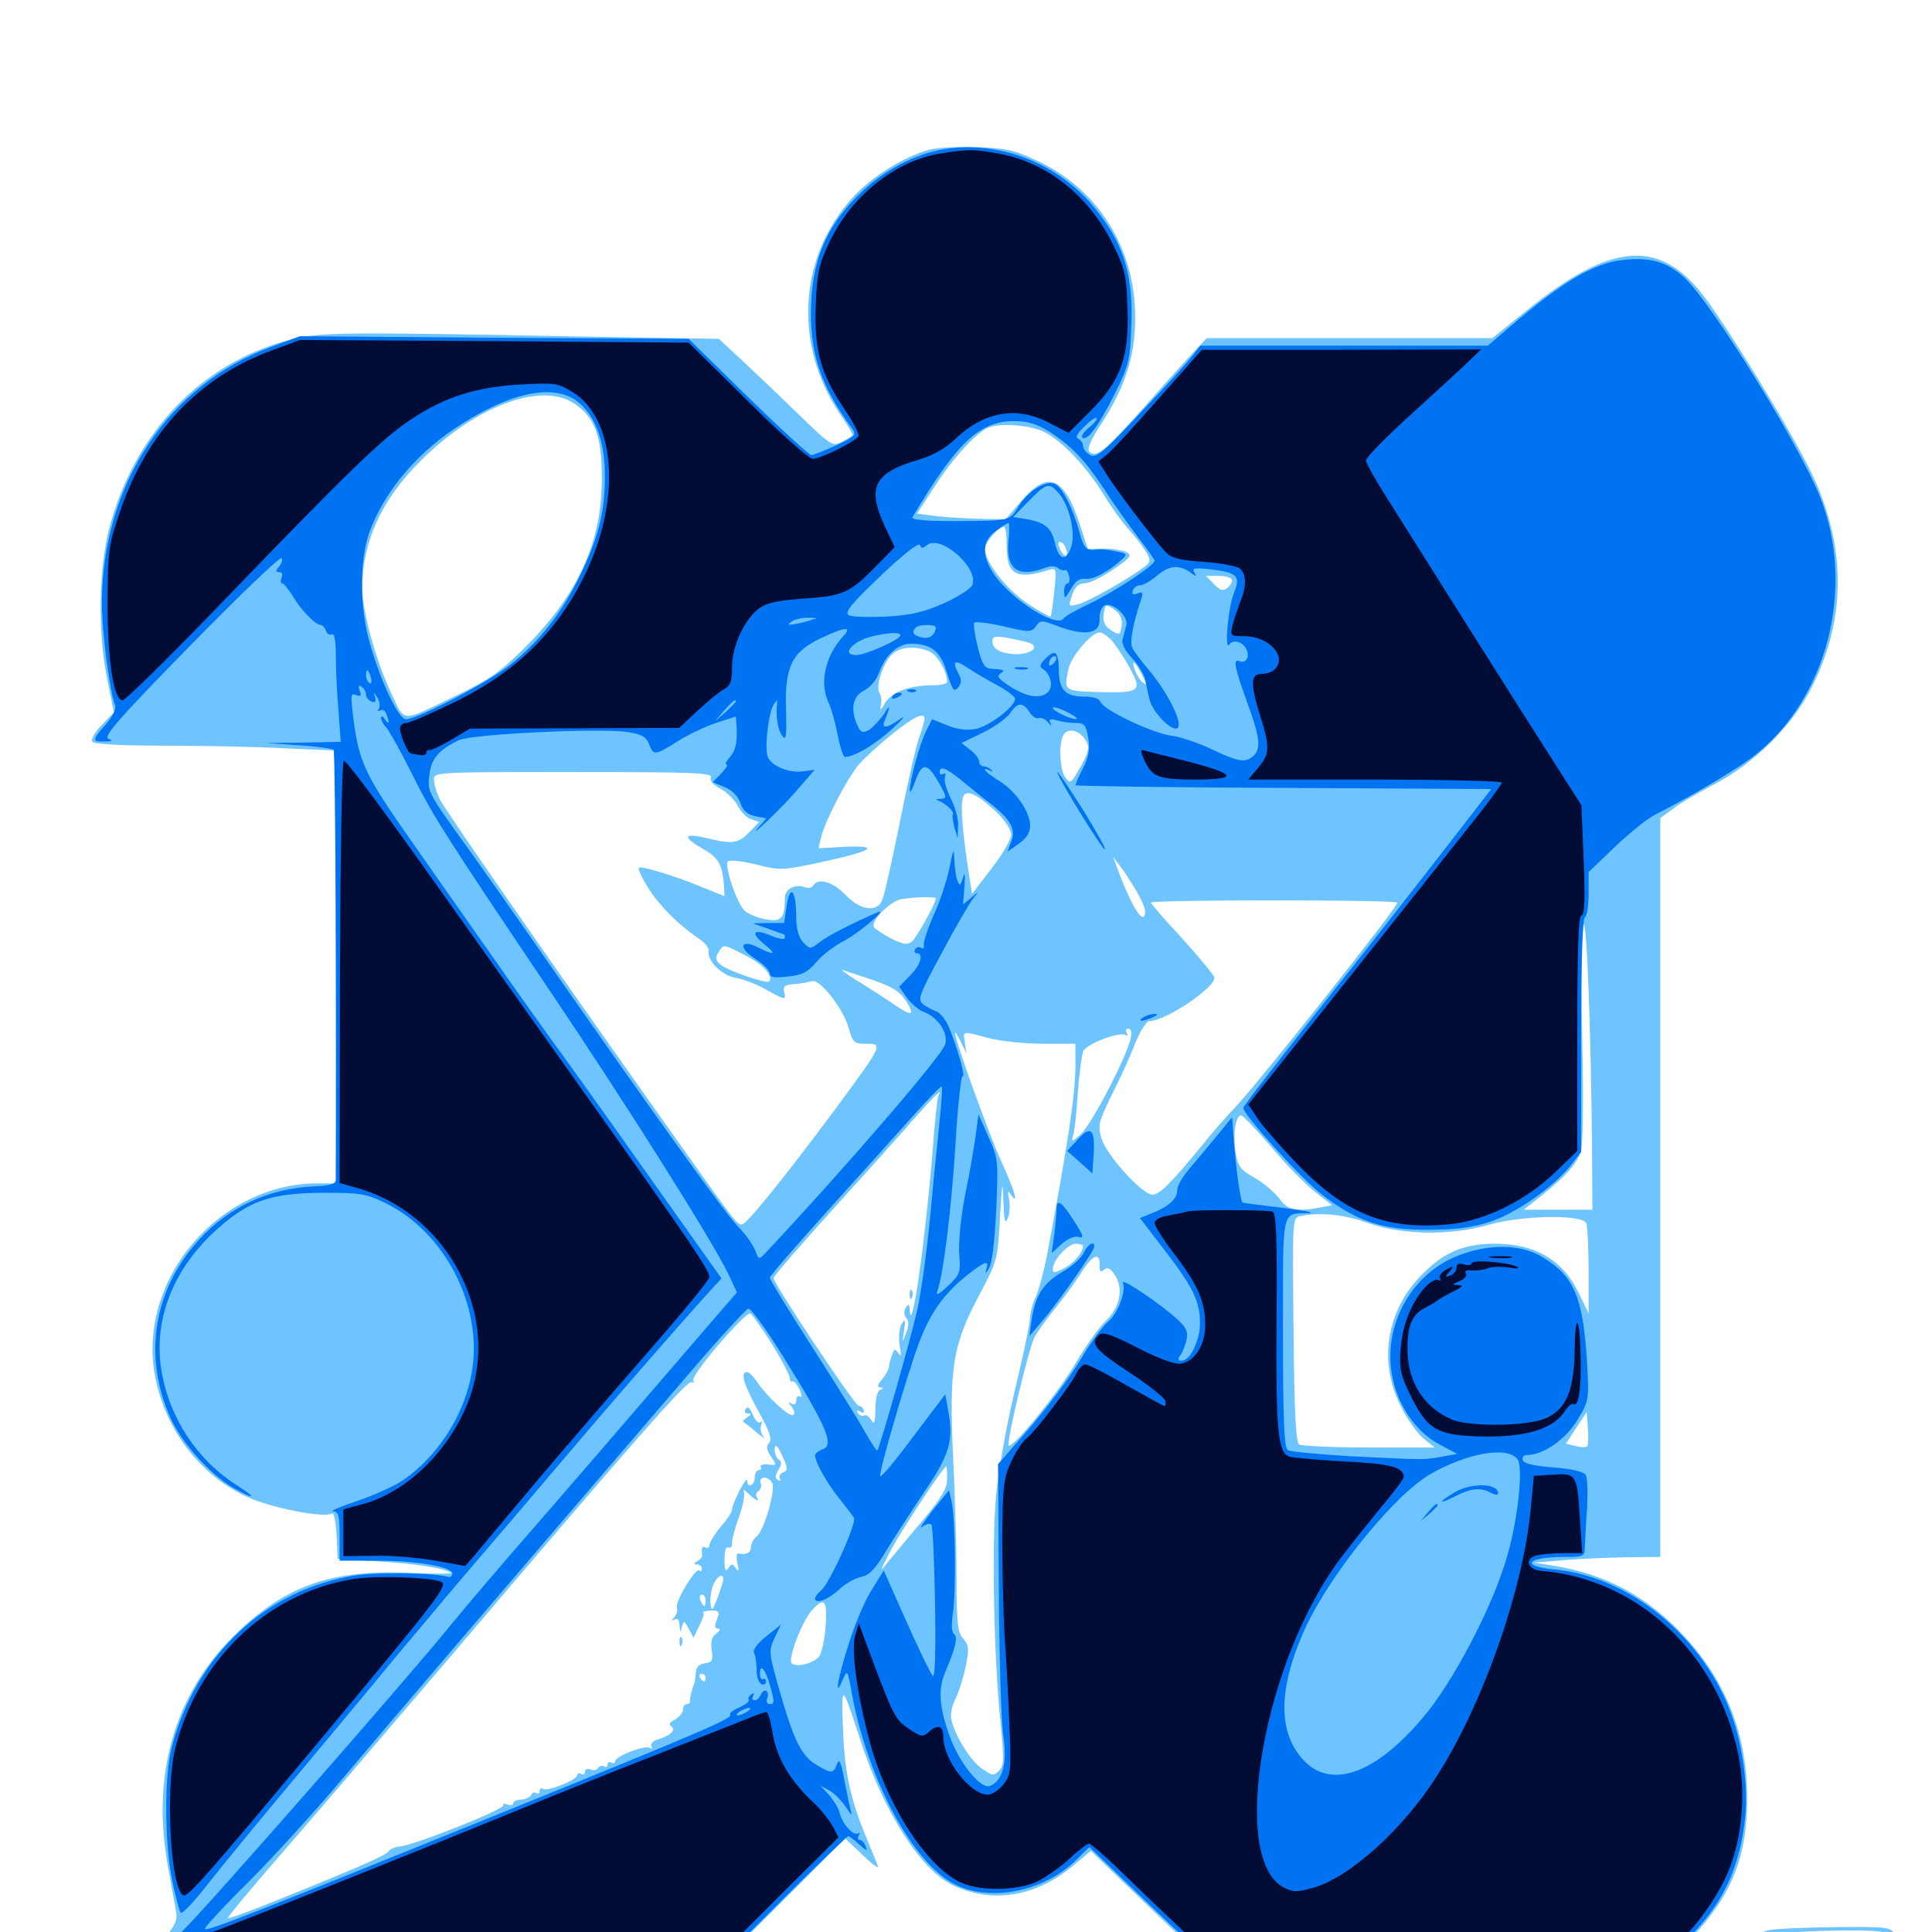 <svg xmlns="http://www.w3.org/2000/svg" viewBox="0 -1000 1000 1000">
	<path fill="#6dc4ff" d="M481.641 -922.656C468.555 -919.336 451.367 -908.789 441.406 -897.852C413.281 -866.992 410.547 -821.68 434.766 -785.742C438.477 -780.273 441.406 -775.391 441.406 -775C441.406 -774.609 439.062 -773.047 436.133 -771.484C430.859 -768.75 430.469 -768.945 412.109 -786.719C401.953 -796.68 388.672 -809.18 382.812 -814.648L372.07 -824.609L291.992 -825.977C179.688 -828.125 165.234 -828.125 150.391 -824.219C104.492 -812.5 69.531 -776.172 56.445 -726.172C51.172 -705.664 50.586 -672.266 55.469 -648.633L58.984 -631.25L52.734 -624.805C49.219 -621.289 47.07 -617.383 47.656 -616.211C48.633 -614.844 61.133 -614.062 84.766 -614.062C104.492 -614.062 132.422 -613.477 147.07 -612.695L173.828 -611.523V-499.414V-387.5H164.453C114.062 -387.5 72.07 -338.867 79.883 -289.844C84.375 -261.719 102.734 -236.914 127.539 -225.391C139.258 -219.727 167.969 -214.062 171.875 -216.602C172.852 -217.188 173.828 -212.5 174.219 -205.469L174.805 -193.164L196.289 -191.797C215.625 -190.625 231.25 -188.086 233.594 -185.742C233.984 -185.352 223.633 -185.352 210.547 -185.938C170.508 -187.5 146.68 -178.711 120.898 -153.125C90.039 -122.656 78.125 -80.469 87.109 -33.008C88.672 -24.414 90.43 -14.648 91.016 -11.328C91.992 -6.836 91.016 -4.102 86.914 0.977C82.031 6.641 81.836 7.812 83.984 12.109L86.523 16.797H229.297H372.266L404.883 -15.82L437.5 -48.438L446.484 -39.844C451.562 -34.961 455.078 -32.422 454.492 -33.984C453.906 -35.547 451.172 -42.188 448.438 -48.828C440.234 -68.555 437.109 -82.812 436.328 -105.273C435.352 -129.102 435.742 -128.906 445.312 -99.414C457.031 -62.891 476.367 -32.422 492.773 -24.414C512.891 -14.648 535.156 -17.969 554.297 -33.398L564.648 -41.992L595.312 -12.5L625.977 16.797H744.531H862.891L875.391 3.32C896.68 -19.727 904.297 -38.867 904.297 -69.336C904.297 -101.758 893.75 -129.102 872.266 -152.539C853.125 -173.438 831.25 -185.352 803.711 -189.648L793.945 -191.211L808.594 -192.383C816.602 -193.164 831.445 -193.75 841.406 -193.945L859.375 -194.141V-385.352V-576.562L865.82 -581.25C869.141 -583.984 878.711 -589.453 886.719 -593.75C907.617 -604.492 927.148 -623.828 937.109 -642.969C956.445 -680.273 955.859 -719.727 935.742 -758.984C923.242 -783.398 891.797 -834.375 880.859 -848.047C858.203 -876.562 833.398 -874.219 790.625 -839.648L772.461 -825H698.633H624.609L618.75 -818.75C615.43 -815.234 603.516 -802.148 592.383 -789.453C571.875 -766.602 567.383 -762.695 563.867 -766.211C562.5 -767.578 564.648 -772.461 569.922 -780.469C580.859 -797.266 586.133 -811.719 587.305 -827.93C590.234 -866.602 571.094 -900.391 537.695 -916.406C525.391 -922.266 520.898 -923.242 506.25 -923.828C496.875 -924.219 485.938 -923.633 481.641 -922.656ZM297.07 -791.211C307.812 -784.18 311.523 -774.414 311.523 -752.734C311.523 -719.531 299.609 -692.969 272.461 -665.625C259.18 -652.344 253.711 -648.438 236.328 -640.039C206.641 -625.781 209.766 -625.586 202.148 -641.992C194.336 -658.789 187.5 -683.789 187.5 -695.312C187.5 -719.531 197.461 -741.406 217.773 -761.523C246.094 -789.844 280.078 -802.539 297.07 -791.211ZM540.625 -776.367C550 -771.484 562.109 -758.789 571.289 -743.945C575.195 -737.5 581.25 -729.102 584.766 -725.391C588.086 -721.68 591.992 -716.406 593.359 -714.062C595.703 -709.961 595.508 -708.984 592.383 -706.641C584.18 -700.391 563.086 -688.477 558.203 -687.305C552.93 -685.938 552.93 -685.938 554.883 -691.992C556.445 -696.289 558.203 -698.047 561.328 -698.047C563.672 -698.047 570.312 -701.172 575.977 -705.078C585.156 -711.328 586.133 -712.5 583.008 -714.258C581.055 -715.234 575.781 -716.016 571.289 -716.016L563.086 -715.82L558.789 -728.906C550.781 -753.32 542.383 -756.641 528.906 -741.016L520.508 -731.25L507.812 -731.445C500.781 -731.641 490.43 -732.227 484.766 -732.812L474.609 -734.18L484.18 -748.828C493.359 -763.086 505.859 -776.562 511.719 -778.711C518.555 -781.25 533.594 -779.883 540.625 -776.367ZM521.094 -717.188C521.094 -702.539 525.977 -699.805 542.383 -704.883C546.875 -706.25 546.875 -706.055 545.703 -693.945C544.922 -687.109 544.141 -681.055 543.75 -680.859C543.555 -680.469 538.281 -683.398 532.031 -687.5C520.898 -694.922 509.766 -709.18 509.766 -716.016C509.766 -719.141 516.797 -727.344 519.727 -727.344C520.508 -727.344 521.094 -722.852 521.094 -717.188ZM551.562 -716.406C553.516 -711.523 551.367 -710.742 548.828 -715.43C547.656 -717.773 547.461 -719.531 548.633 -719.531C549.609 -719.531 550.977 -718.164 551.562 -716.406ZM637.5 -700.195C638.086 -699.219 637.305 -697.461 635.547 -695.898C633.008 -693.945 631.836 -694.141 628.32 -697.656L624.219 -701.953H630.273C633.789 -701.953 636.914 -701.172 637.5 -700.195ZM578.125 -683.398C580.273 -681.445 581.055 -678.516 580.469 -675.586C579.688 -671.094 579.492 -671.094 575 -673.828C570.898 -676.562 570.312 -679.492 572.07 -685.938C572.461 -687.109 575.195 -685.938 578.125 -683.398ZM575.586 -668.359C577.734 -665.82 581.836 -659.57 584.766 -654.297C591.406 -642.188 590.234 -641.211 568.359 -641.797C550.391 -642.383 550.586 -642.383 553.125 -654.102C554.688 -660.547 565.039 -672.656 569.141 -672.656C570.508 -672.656 573.438 -670.703 575.586 -668.359ZM531.836 -667.578C539.648 -665.234 533.008 -660.547 523.438 -661.523C516.797 -662.305 513.672 -664.453 513.672 -668.164C513.672 -670.508 515.039 -670.898 521.094 -669.922C525 -669.141 529.883 -668.164 531.836 -667.578ZM557.031 -666.406C558.203 -667.578 558.789 -669.141 558.398 -669.727C557.812 -670.312 556.641 -670.117 556.055 -669.336C555.273 -668.75 554.688 -667.188 554.688 -666.016C554.688 -664.844 555.664 -665.039 557.031 -666.406ZM541.992 -665.234C542.578 -665.82 541.602 -666.992 539.648 -667.578C536.914 -668.75 536.719 -668.555 538.477 -666.602C539.844 -665.234 541.406 -664.648 541.992 -665.234ZM481.25 -662.695C485.352 -660.742 490.234 -652.344 490.234 -647.07C490.234 -646.094 486.914 -645.312 483.008 -645.312C470.703 -645.312 461.328 -641.797 458.008 -635.938C456.055 -632.422 455.273 -632.031 455.859 -634.57C456.445 -636.719 456.25 -639.648 455.273 -641.211C453.125 -644.531 456.641 -655.859 461.328 -660.938C465.43 -665.234 473.828 -666.016 481.25 -662.695ZM591.016 -650.781C593.75 -645.312 593.945 -644.727 591.406 -646.875C588.672 -649.023 585.352 -657.031 587.109 -657.031C587.5 -657.031 589.258 -654.102 591.016 -650.781ZM478.516 -627.93C478.516 -626.953 477.344 -622.656 475.781 -618.359C474.219 -614.062 469.727 -594.531 465.82 -574.805C461.914 -555.273 457.812 -537.109 456.836 -534.57C454.297 -527.539 445.508 -528.516 437.5 -536.914C431.055 -543.555 423.438 -545.898 420.898 -541.602C420.117 -540.43 418.164 -540.039 416.602 -540.82C411.523 -542.578 406.25 -539.844 406.25 -535.352C406.25 -524.609 404.492 -522.656 396.094 -524.219C391.797 -525 386.914 -527.148 385.352 -528.711C381.25 -532.617 374.805 -552.148 376.758 -554.102C377.734 -555.078 384.18 -554.297 391.406 -552.539C403.711 -549.414 404.883 -549.414 424.805 -553.711C451.367 -559.375 456.445 -562.5 437.5 -561.719L423.633 -560.938L425 -566.602C426.953 -575 438.477 -597.07 444.531 -604.297C447.656 -607.812 455.273 -614.844 461.914 -620.117C473.047 -629.102 478.516 -631.641 478.516 -627.93ZM561.328 -617.773C564.453 -613.281 563.867 -610.938 557.812 -600.586C554.297 -594.531 553.906 -594.336 551.367 -597.656C548.828 -601.172 547.852 -613.281 550 -618.75C551.758 -623.242 557.812 -622.656 561.328 -617.773ZM367.969 -597.656C367.188 -595.898 369.141 -593.75 372.852 -591.797C376.172 -590.039 380.078 -586.133 381.836 -583.008C383.398 -579.883 386.523 -576.562 388.867 -575.977L392.969 -574.609L388.477 -569.922C382.422 -563.477 379.492 -562.891 366.602 -566.016C353.516 -569.141 352.734 -566.992 364.258 -560.352C371.875 -556.25 374.219 -551.953 374.805 -540.43L375 -536.133L363.867 -540.625C348.828 -546.875 331.836 -551.953 330.664 -550.781C330.078 -550.195 332.422 -545.312 335.742 -540.039C341.797 -530.664 350.977 -521.484 362.109 -513.867C365.039 -511.914 366.992 -509.18 366.797 -508.008C365.82 -502.93 373.242 -495.312 380.469 -493.945C384.375 -493.359 391.602 -490.625 396.289 -487.891C406.445 -482.227 407.031 -482.227 405.859 -486.719C405.078 -489.453 406.25 -490.234 410.938 -490.625C414.258 -490.82 418.555 -491.602 420.312 -492.188C424.414 -493.359 436.719 -477.734 439.453 -467.383C441.211 -460.742 442.383 -459.766 447.07 -459.766C457.422 -459.766 457.812 -460.547 432.812 -426.562C407.617 -392.578 386.328 -366.016 383.984 -366.211C381.25 -366.211 380.469 -367.383 340.625 -423.633C283.203 -504.688 231.055 -579.688 227.734 -586.133C225.977 -589.648 224.609 -594.141 224.609 -596.484C224.609 -600.391 225.391 -600.391 296.875 -600.391C358.594 -600.391 368.945 -600 367.969 -597.656ZM516.211 -579.297C520.117 -575.391 523.438 -570.312 523.438 -567.969C523.438 -565.625 518.945 -557.812 513.281 -550.586L503.125 -537.305L500.586 -553.711C497.656 -574.219 497.07 -585.352 498.828 -588.281C500.781 -591.406 506.641 -588.281 516.211 -579.297ZM589.062 -537.305C592.773 -530.469 593.555 -527.148 591.992 -525.586C590.039 -523.633 583.984 -534.961 577.93 -551.562L576.172 -556.445L579.883 -551.562C582.031 -548.828 586.133 -542.383 589.062 -537.305ZM484.375 -534.961C484.375 -532.422 474.609 -515.039 472.07 -512.695C469.531 -510.742 467.578 -511.133 461.133 -514.258C456.836 -516.602 452.93 -519.141 452.344 -520.117C450.391 -523.047 460.742 -533.594 466.406 -534.57C474.805 -535.938 484.375 -535.938 484.375 -534.961ZM723.242 -532.812C724.414 -531.641 651.367 -439.453 639.062 -426.562C635.352 -422.852 627.734 -414.062 622.07 -407.031C606.25 -387.695 600.195 -381.641 596.484 -381.641C591.211 -381.641 572.656 -402.148 570.117 -410.742C568.164 -417.578 568.555 -419.141 575.586 -433.594C579.883 -441.992 585.352 -454.102 587.695 -460.352C590.234 -466.602 593.555 -471.484 594.922 -471.484C603.32 -471.484 629.688 -489.258 628.516 -494.141C628.125 -495.508 620.703 -504.492 611.914 -514.258C602.93 -523.828 595.703 -532.227 595.703 -532.812C595.703 -534.375 721.68 -534.375 723.242 -532.812ZM824.023 -406.641L824.219 -373.828H806.445H788.672L798.242 -381.445C810.352 -391.211 815.625 -397.07 818.164 -403.516C819.336 -406.836 819.727 -428.125 818.945 -463.281C818.359 -493.555 818.555 -519.531 819.531 -521.484C821.289 -525.391 823.438 -467.969 824.023 -406.641ZM386.133 -505.273C394.922 -500.977 400.586 -494.531 398.047 -491.992C396.68 -490.625 375.977 -497.852 372.852 -500.781C370.312 -502.93 370.117 -504.492 371.875 -507.031C374.609 -511.523 374.023 -511.523 386.133 -505.273ZM448.242 -493.945C461.523 -489.648 466.016 -486.914 469.531 -481.055C473.633 -474.023 471.875 -473.828 461.914 -480.664C457.617 -483.594 449.219 -489.062 443.359 -492.578C437.5 -496.289 434.375 -498.633 436.523 -497.852C438.672 -497.07 443.945 -495.312 448.242 -493.945ZM585.156 -462.305C583.008 -452.539 564.844 -417.773 559.375 -412.891C555.273 -409.18 554.297 -408.789 555.273 -411.523C556.055 -413.477 557.227 -423.438 557.812 -433.984C558.594 -444.336 559.961 -454.297 560.742 -456.055C562.695 -459.766 579.492 -466.211 582.617 -464.258C583.789 -463.672 583.984 -464.062 583.203 -465.234C582.422 -466.602 582.812 -467.578 583.984 -467.578C585.547 -467.578 585.938 -465.625 585.156 -462.305ZM499.414 -460.352C498.438 -466.602 497.852 -466.406 511.719 -462.695C517.578 -461.133 530.078 -459.766 539.648 -459.766H556.641V-448.633C556.641 -433.203 552.539 -406.641 541.797 -349.609C540.039 -341.016 537.5 -331.641 536.133 -328.711C534.57 -325.781 533.203 -320.508 533.008 -316.797C532.812 -313.281 529.102 -296.289 525 -279.102C520.508 -260.156 516.797 -238.672 515.43 -224.414C513.281 -198.633 514.453 -140.43 517.969 -107.617C519.727 -89.062 519.727 -86.133 516.992 -83.398C514.258 -80.664 513.477 -80.859 508.008 -84.766C501.367 -89.258 492.188 -105.469 492.188 -112.109C492.188 -114.453 493.359 -118.555 494.922 -121.484C496.289 -124.414 498.633 -131.445 499.805 -137.305C501.758 -146.68 501.562 -148.242 498.633 -151.758C495.703 -154.883 495.117 -159.375 495.117 -182.227C495.117 -196.875 494.336 -225 493.359 -244.922C491.211 -291.797 492.969 -303.32 506.445 -328.906C516.211 -347.266 516.406 -347.656 517.578 -369.922C518.75 -388.672 518.945 -390.039 519.336 -378.711C519.727 -367.969 520.117 -366.016 521.68 -369.531C522.656 -372.07 522.852 -376.562 522.266 -379.297C521.484 -383.398 521.68 -383.984 523.242 -381.641C527.539 -375.586 525.195 -383.789 518.359 -398.633C511.914 -412.695 493.945 -462.5 494.336 -465.43C494.336 -466.016 495.703 -464.062 497.266 -460.742L500.195 -454.883ZM485.742 -433.008C485.156 -432.031 483.789 -418.75 482.617 -403.125C478.906 -357.422 471.68 -306.836 470.898 -322.07C470.703 -325.195 470.312 -325.391 468.75 -323.047C467.773 -321.289 467.773 -319.336 469.141 -317.773C470.508 -316.211 470.508 -313.672 468.945 -309.961C466.992 -304.688 466.797 -304.688 467.969 -311.328C468.75 -316.992 468.555 -317.578 466.602 -314.648C465.43 -312.5 465.039 -308.008 465.625 -303.906C466.602 -298.828 466.406 -297.461 465.039 -299.609C463.281 -301.953 462.891 -301.953 461.914 -299.219C461.133 -297.461 460.352 -294.531 460.156 -292.773C459.961 -291.016 458.203 -287.891 456.445 -285.938C454.102 -283.203 453.906 -282.031 455.664 -281.836C457.422 -281.836 457.422 -281.445 455.664 -280.664C454.102 -280.078 453.125 -275.977 453.125 -270.703C452.93 -263.477 452.539 -262.305 450.977 -265.039C449.805 -266.797 448.242 -267.969 447.266 -267.383C446.289 -266.797 444.922 -267.383 444.141 -268.555C443.164 -270.117 443.555 -270.312 445.312 -269.336C446.875 -268.359 447.461 -268.75 447.07 -270.117C446.484 -271.484 445.508 -272.461 444.531 -272.266C442.773 -271.875 400.391 -335.547 400.391 -338.477C400.391 -339.453 414.258 -355.469 431.25 -374.219C448.047 -392.773 467.188 -414.062 473.438 -421.289C483.789 -433.008 488.281 -437.305 485.742 -433.008ZM657.617 -406.836C664.844 -398.047 675 -387.695 680.078 -383.594L689.453 -376.172L683.398 -375C671.094 -372.656 666.406 -373.633 662.305 -379.492C659.961 -382.617 654.297 -387.5 649.609 -390.234C641.797 -394.727 640.625 -396.289 639.453 -404.102C638.086 -413.477 639.648 -422.656 642.383 -422.656C643.359 -422.656 650.195 -415.43 657.617 -406.836ZM708.008 -366.992C725.781 -360.742 750.586 -360.352 770.508 -366.016C788.086 -371.094 819.336 -371.484 821.094 -366.797C821.68 -365.039 822.266 -353.906 822.266 -341.992V-320.117L817.578 -329.883C809.375 -347.656 794.922 -356.25 773.633 -356.25C757.812 -356.25 747.656 -351.953 736.328 -340.625C717.773 -322.07 713.281 -295.703 724.805 -272.656C727.93 -266.016 733.398 -258.398 736.523 -255.664L742.578 -250.781H708.594C690.039 -250.781 673.828 -251.562 672.461 -252.344C670.703 -253.516 669.922 -268.75 669.531 -311.914C668.945 -368.359 668.945 -369.727 672.852 -370.508C683.398 -372.656 695.508 -371.484 708.008 -366.992ZM560.547 -355.078C560.547 -351.758 555.859 -346.094 550.781 -343.555C545.898 -341.016 544.922 -341.016 544.922 -343.164C544.922 -347.656 552.734 -356.25 556.836 -356.25C558.789 -356.25 560.547 -355.664 560.547 -355.078ZM569.141 -344.922C569.141 -341.797 569.727 -341.211 571.484 -342.773C573.242 -344.336 574.805 -343.555 577.148 -339.844C581.641 -333.008 579.688 -323.242 572.266 -316.211C568.945 -313.086 562.305 -303.711 557.422 -295.508C548.047 -279.297 523.047 -248.828 522.07 -251.953C521.094 -254.688 532.617 -302.734 535.547 -308.008C536.719 -310.352 541.406 -316.797 545.898 -322.461C550.391 -327.93 556.641 -336.523 559.766 -341.406C565.625 -350.781 569.531 -352.148 569.141 -344.922ZM399.609 -304.297C404.688 -295.898 408.789 -288.086 408.789 -286.719C408.789 -285.352 409.375 -284.57 410.156 -284.961C410.938 -285.352 412.5 -283.594 413.867 -280.859C415.039 -277.93 415.234 -276.367 414.062 -277.148C413.086 -277.734 412.109 -276.953 412.109 -275.195C412.109 -273.242 411.133 -272.656 409.766 -273.438C407.812 -274.609 407.812 -274.219 409.766 -271.875C411.133 -270.117 411.523 -268.164 410.547 -267.578C408.594 -266.406 397.266 -276.758 391.992 -284.57C390.039 -287.5 387.695 -289.844 386.719 -289.844C383.008 -289.844 384.766 -283.594 392.578 -269.531C398.438 -258.984 399.805 -254.883 398.047 -253.125C396.484 -251.562 396.68 -249.805 399.023 -246.094C402.148 -241.602 402.148 -241.406 397.461 -241.992C394.922 -242.188 393.164 -241.602 393.75 -240.82C394.336 -239.844 393.75 -239.062 392.773 -239.062C391.602 -239.062 390.625 -237.305 390.625 -235.156C390.625 -231.055 386.719 -229.492 386.719 -233.789C386.523 -236.523 378.906 -221.68 378.906 -218.555C378.906 -217.383 376.367 -213.477 373.047 -209.766C369.922 -206.055 367.383 -201.758 367.188 -200.391C367.188 -199.023 366.406 -198.438 365.234 -199.023C363.477 -200 362.891 -198.828 363.477 -194.922C363.477 -194.141 362.5 -192.773 360.938 -191.992C358.984 -190.625 358.984 -190.234 360.938 -190.234C362.109 -190.234 363.281 -189.258 363.281 -187.891C363.281 -186.719 362.695 -186.328 361.914 -187.109C360.156 -188.867 349.219 -170.898 350.391 -167.773C350.781 -166.406 350.195 -164.258 349.023 -162.891C347.266 -160.938 347.266 -160.742 349.219 -161.719C350.781 -162.695 351.562 -161.523 351.758 -158.594C351.953 -154.688 352.148 -154.688 352.93 -157.812C353.906 -161.523 354.102 -161.328 356.445 -157.031L358.984 -152.344L361.914 -158.398C363.672 -161.719 364.648 -164.844 364.062 -165.234C363.477 -165.82 365.234 -166.211 367.969 -166.406C372.266 -166.406 372.656 -165.82 371.094 -161.719C369.727 -158.398 369.922 -157.031 371.68 -157.031C373.047 -156.836 372.656 -155.859 370.703 -154.492C368.359 -152.734 367.773 -150 368.359 -145.898C369.141 -140.625 368.75 -139.648 364.844 -139.062C361.719 -138.672 360.352 -137.109 360.156 -134.18C359.961 -131.641 359.57 -129.297 359.375 -128.711C359.18 -128.125 358.594 -126.953 358.398 -125.781C358.203 -124.805 357.617 -123.242 357.422 -122.461C357.227 -121.484 357.031 -120.312 357.227 -119.531C357.227 -118.555 356.445 -117.969 355.469 -117.969C354.297 -117.969 353.516 -116.602 353.516 -115.039C353.516 -113.477 351.562 -111.328 349.414 -109.961C346.484 -108.398 345.898 -107.422 347.461 -106.445C350.195 -104.688 347.07 -101.562 340.234 -99.609C337.891 -98.828 336.523 -97.266 337.109 -96.094C337.891 -94.922 337.5 -94.531 336.328 -95.312C333.789 -96.875 318.359 -91.016 318.359 -88.281C318.359 -87.305 317.578 -87.109 316.406 -87.695C315.43 -88.281 314.453 -87.891 314.453 -86.719C314.453 -85.547 313.672 -84.961 312.695 -85.742C311.719 -86.328 310.352 -85.938 309.57 -84.961C308.984 -83.789 307.227 -83.398 305.664 -84.18C304.102 -84.766 302.734 -84.18 302.734 -82.812C302.734 -81.641 301.953 -81.25 300.781 -81.836C299.805 -82.422 298.828 -82.227 298.828 -81.25C298.828 -78.711 283.594 -72.656 281.055 -74.023C280.078 -74.805 279.297 -74.219 279.297 -73.047C279.297 -71.875 278.516 -71.289 277.539 -71.875C276.562 -72.656 275.391 -72.07 275 -71.094C274.609 -69.922 272.461 -68.75 269.922 -68.555C267.578 -68.555 265.625 -67.578 265.625 -66.602C265.625 -65.625 264.258 -65.43 262.5 -66.016C260.938 -66.602 259.961 -66.406 260.547 -65.625C261.719 -63.672 214.453 -44.922 207.227 -44.336C204.688 -44.141 201.953 -42.969 201.172 -41.797C200 -39.648 183.203 -32.422 137.891 -14.258C127.344 -9.961 118.359 -6.836 117.969 -7.227C117.578 -7.617 130.273 -22.852 146.094 -41.016C161.914 -59.18 202.539 -106.641 236.328 -146.289C328.32 -254.492 355.859 -285.938 358.008 -284.57C359.18 -283.984 359.375 -284.375 358.789 -285.352C357.227 -287.891 386.133 -321.68 388.477 -320.117C389.453 -319.531 394.336 -312.5 399.609 -304.297ZM405.078 -267.188C403.711 -270.703 402.344 -271.289 402.344 -268.555C402.344 -267.383 403.125 -266.016 404.297 -265.43C405.469 -264.844 405.664 -265.625 405.078 -267.188ZM456.445 -262.109C456.836 -263.281 456.836 -265.625 456.445 -266.992C455.859 -268.164 455.469 -267.188 455.469 -264.453C455.469 -261.719 455.859 -260.742 456.445 -262.109ZM821.484 -251.367C820.898 -250.781 818.164 -250.781 815.43 -251.562L810.547 -252.734L815.82 -260.938L821.289 -269.141L821.875 -260.742C822.266 -256.055 822.07 -251.953 821.484 -251.367ZM405.859 -244.336C407.812 -239.844 407.617 -238.672 405.273 -237.891C403.711 -237.109 402.93 -235.742 403.711 -234.57C404.297 -233.398 403.906 -233.203 402.734 -233.984C400.977 -234.961 401.172 -236.328 402.93 -239.258C404.688 -241.992 404.688 -243.555 403.125 -244.531C401.953 -245.312 400.977 -247.461 400.977 -249.414C400.977 -253.516 402.734 -251.758 405.859 -244.336ZM490.234 -234.57C490.234 -229.688 487.5 -225 478.125 -213.672C471.289 -205.664 463.281 -195.898 460.156 -192.188C454.883 -185.547 454.883 -185.742 461.328 -198.047C467.188 -208.789 488.086 -240.625 489.844 -241.016C490.039 -241.016 490.234 -238.086 490.234 -234.57ZM399.805 -232.227C401.367 -227.93 395.312 -207.422 391.602 -204.688C390.039 -203.516 388.672 -200.977 388.672 -199.219C388.672 -196.289 386.328 -195.117 382.031 -195.898C381.25 -196.094 381.055 -193.75 381.641 -190.82C382.617 -186.719 382.422 -186.133 380.859 -188.281C379.102 -190.82 378.711 -190.82 376.953 -188.281C375.586 -186.133 375 -187.305 375 -192.773C375 -197.266 375.781 -199.805 376.953 -199.023C378.125 -198.438 378.906 -199.414 378.906 -201.367C378.906 -203.32 380.469 -209.375 382.422 -214.648C384.375 -220.117 385.547 -225.781 385.156 -227.344C384.375 -229.492 384.961 -229.297 387.5 -226.758C391.211 -223.242 393.555 -222.266 391.602 -225.195C391.016 -226.172 391.602 -227.734 392.773 -228.32C393.75 -229.102 394.336 -230.859 393.75 -232.422C393.164 -233.984 393.945 -235.156 395.703 -235.156C397.266 -235.156 399.023 -233.789 399.805 -232.227ZM388.281 -189.258C388.477 -191.992 387.695 -194.141 386.719 -194.141C385.547 -194.141 384.766 -191.992 384.766 -189.258C384.766 -186.523 385.547 -184.375 386.328 -184.375C387.109 -184.375 388.086 -186.523 388.281 -189.258ZM373.828 -180.078C373.047 -177.539 371.68 -173.438 370.508 -170.703C368.555 -166.211 368.359 -166.016 367.773 -169.922C367.383 -172.07 367.969 -176.172 368.945 -179.102C371.484 -185.547 375.781 -186.328 373.828 -180.078ZM365.234 -171.68C365.234 -170.117 364.844 -168.75 364.453 -168.75C364.062 -168.75 363.281 -170.117 362.5 -171.68C361.914 -173.242 362.305 -174.609 363.281 -174.609C364.453 -174.609 365.234 -173.242 365.234 -171.68ZM427.344 -158.008C426.758 -150.977 425.195 -144.141 424.023 -142.578C421.094 -139.062 412.109 -136.719 409.766 -139.062C407.617 -141.211 415.234 -161.133 420.312 -166.602C426.758 -173.633 428.32 -171.68 427.344 -158.008ZM365.234 -131.641C365.234 -130.664 364.844 -129.688 364.453 -129.688C363.867 -129.688 362.891 -130.664 362.305 -131.641C361.719 -132.812 362.109 -133.594 363.086 -133.594C364.258 -133.594 365.234 -132.812 365.234 -131.641ZM470.898 -329.688C470.898 -327.539 471.484 -326.953 472.07 -328.516C472.656 -329.883 472.461 -331.641 471.875 -332.227C471.289 -333.008 470.703 -331.836 470.898 -329.688ZM385.938 -270.703C385.156 -269.336 385.547 -268.359 387.109 -268.359C389.062 -268.359 388.867 -267.773 386.719 -266.406C385.156 -265.43 384.375 -264.453 384.766 -264.062C385.352 -263.672 388.477 -261.328 391.602 -258.594C394.922 -255.859 396.484 -254.883 395.117 -256.445C393.945 -257.812 393.359 -260.547 393.945 -262.305C394.727 -264.062 394.336 -264.844 393.555 -263.867C392.578 -263.086 390.82 -264.844 389.648 -267.773C388.281 -271.289 386.914 -272.266 385.938 -270.703ZM351.758 -150C351.758 -147.852 352.344 -147.266 352.93 -148.828C353.516 -150.195 353.32 -151.953 352.734 -152.539C352.148 -153.32 351.562 -152.148 351.758 -150ZM915.82 -0.977C911.328 0 906.445 3.125 901.758 8.203C897.852 12.305 894.531 16.211 894.531 16.797C894.531 17.383 911.914 17.773 933.008 17.578H971.289L972.07 12.5C972.461 9.57 972.07 6.836 971.094 6.25C970.117 5.664 956.055 5.078 939.844 4.883C923.438 4.883 910.156 4.102 910.156 3.32C910.156 1.172 932.422 -0.781 956.445 -0.781C974.219 -0.781 976.562 -0.391 978.516 2.93C981.641 9.18 980.859 17.188 976.172 22.07C973.828 24.609 972.852 26.562 974.023 26.562C981.055 26.562 986.328 9.375 981.641 2.148C978.516 -2.734 978.125 -2.734 950.586 -2.539C935.352 -2.344 919.727 -1.758 915.82 -0.977Z"/>
	<path fill="#0073f3" d="M487.891 -922.656C473.633 -920.117 458.008 -912.109 446.289 -900.977C427.539 -883.398 419.727 -864.648 419.727 -837.695C419.727 -815.82 425.391 -799.609 440.625 -778.711C443.555 -774.805 443.164 -774.414 432.812 -769.531C426.953 -766.797 421.094 -764.453 419.922 -764.453C418.945 -764.453 404.102 -777.93 387.109 -794.531L356.445 -824.609L255.859 -825.195L155.273 -825.977L141.016 -820.703C87.305 -801.172 52.93 -749.414 52.734 -688.086C52.734 -673.047 56.641 -642.773 59.57 -634.961C60.352 -633.203 58.398 -629.297 54.883 -625.195C47.461 -616.797 47.461 -616.016 54.297 -616.211C58.203 -616.211 58.789 -616.602 56.055 -617.578C53.32 -618.75 61.719 -628.32 98.438 -665.82C123.633 -691.602 144.922 -711.914 145.703 -711.133C146.484 -710.547 145.898 -708.594 144.531 -706.836C142.578 -704.492 142.578 -703.906 144.531 -703.906C145.898 -703.906 146.484 -702.539 145.703 -700.977C145.117 -699.414 145.312 -698.047 146.094 -698.047C146.875 -698.047 149.219 -695.117 151.367 -691.797C155.273 -684.766 163.281 -676.562 165.82 -676.562C166.797 -676.562 168.164 -675.195 168.75 -673.438C169.336 -671.875 170.703 -671.094 171.875 -671.68C173.047 -672.461 173.828 -668.359 173.828 -660.547C173.828 -653.711 174.414 -641.016 175.195 -632.227L176.367 -616.016L157.031 -615.625L137.695 -615.43L154.688 -614.258C163.867 -613.672 172.07 -612.5 172.656 -611.914C173.633 -611.133 174.219 -466.211 173.828 -389.453C173.828 -387.109 171.094 -386.328 162.695 -385.938C139.453 -384.961 118.555 -375.391 103.125 -358.398C79.297 -332.422 73.828 -297.656 88.477 -265.625C94.336 -252.93 108.398 -237.305 120.117 -230.273C131.641 -223.633 133.789 -224.023 122.852 -231.055C101.953 -244.336 87.695 -266.016 83.594 -290.43C79.297 -316.016 89.062 -341.797 110.156 -361.719C127.93 -378.32 139.258 -382.422 166.992 -382.617C186.719 -382.617 189.453 -382.227 199.805 -377.148C230.273 -362.109 249.805 -324.219 244.336 -290.43C240.82 -268.555 227.148 -246.68 208.789 -233.984C204.297 -230.859 193.359 -225.977 184.766 -223.047C175.977 -220.117 170.508 -217.773 172.461 -217.773C175.195 -217.578 175.781 -215.625 175.781 -204.883V-192.188H195.898C216.211 -192.188 234.57 -188.867 234.18 -185.352C233.984 -184.375 233.203 -183.594 232.227 -183.789C224.609 -185.938 195.703 -186.328 183.984 -184.57C137.5 -177.344 101.367 -143.359 88.867 -95.508C84.961 -80.273 85.156 -46.484 89.062 -26.953C90.82 -18.359 92.773 -10.938 93.555 -9.961C94.336 -9.18 100.586 -15.82 107.422 -24.609C114.453 -33.594 133.203 -56.445 149.414 -75.781C165.43 -94.922 190.43 -124.805 204.688 -142.188C219.141 -159.375 238.086 -182.031 246.875 -192.188C255.664 -202.344 275.586 -225.781 291.016 -243.945C314.648 -271.875 349.414 -311.914 368.75 -333.203L373.438 -338.281L334.766 -392.773C313.672 -422.656 290.43 -455.078 283.398 -464.648C276.367 -474.414 264.844 -490.625 257.812 -500.781C250.586 -510.938 232.422 -536.914 217.188 -558.594C188.281 -599.609 185.742 -604.688 182.617 -630.469C181.445 -640.234 181.641 -641.406 184.375 -640.234C186.719 -639.258 187.305 -639.844 186.133 -642.578C185.352 -644.922 185.547 -645.508 187.109 -644.531C188.477 -643.75 189.453 -641.992 189.453 -640.43C189.453 -639.062 190.82 -637.5 192.188 -636.914C194.336 -636.133 194.727 -636.719 194.141 -639.062C193.164 -641.992 193.359 -641.992 195.312 -638.867C196.484 -637.109 196.875 -634.57 196.094 -633.203C195.312 -632.031 195.508 -631.641 196.68 -632.227C197.852 -633.008 199.414 -632.227 200 -630.469C201.758 -625.781 201.367 -624.414 199.219 -627.734C198.047 -629.492 197.266 -629.688 197.266 -628.32C197.266 -627.148 198.438 -624.805 200 -623.438C201.367 -621.875 207.422 -611.133 213.281 -599.414C223.438 -578.711 230.469 -567.578 283.984 -488.086C324.023 -428.711 368.945 -357.422 377.148 -340.234L381.445 -331.055L367.383 -314.844C359.766 -305.859 343.945 -287.695 332.422 -274.219C320.898 -260.742 297.07 -233.203 279.297 -212.695C261.523 -192.383 240.82 -168.164 233.398 -158.984C210.742 -131.055 106.641 -12.305 94.922 -0.977C86.719 7.227 84.57 10.352 86.328 12.305C87.891 14.258 115.43 14.844 230.859 14.844H373.438L405.664 -17.383C423.438 -35.156 438.477 -49.609 439.062 -49.609C439.648 -49.609 442.188 -47.656 444.727 -45.312C448.438 -41.992 449.219 -41.602 448.047 -44.336C447.461 -46.094 446.094 -47.656 444.922 -47.656C443.945 -47.656 443.75 -48.633 444.531 -50C445.312 -51.172 445.117 -51.562 443.945 -50.977C441.602 -49.609 435.547 -56.445 434.57 -61.914C433.984 -64.062 431.641 -67.969 429.297 -70.703L424.805 -75.586L429.297 -73.242C431.836 -71.875 435.547 -67.969 437.891 -64.648C440.039 -61.133 441.211 -59.961 440.625 -61.914C440.039 -63.867 438.477 -71.094 437.109 -78.125C435.352 -88.086 434.375 -90.039 433.203 -86.914C431.445 -81.836 430.273 -81.836 422.266 -86.719C414.648 -91.406 410.742 -99.414 403.125 -126.172C397.852 -144.727 397.852 -145.508 400.977 -152.344L404.297 -159.18L396.484 -152.93C391.992 -149.414 389.453 -145.703 390.234 -144.531C391.016 -143.359 391.602 -139.453 391.602 -135.742C391.602 -132.031 392.773 -128.711 394.141 -128.32C395.312 -127.734 396.484 -128.32 396.484 -129.688C396.484 -130.859 395.703 -131.445 394.922 -130.859C394.141 -130.469 393.359 -131.641 393.359 -133.594C393.359 -139.258 396.094 -136.133 398.438 -128.125C400.977 -118.945 400.977 -117.969 398.242 -117.969C397.07 -117.969 396.484 -119.336 397.07 -120.898C397.852 -122.461 397.461 -124.219 396.68 -124.805C395.703 -125.391 394.531 -124.414 393.75 -122.852C393.164 -121.289 391.797 -119.922 390.625 -119.922C389.453 -119.922 389.062 -120.898 389.844 -122.266C390.625 -123.633 390.43 -123.828 388.867 -123.047C387.695 -122.266 387.109 -120.898 387.5 -120.117C388.086 -119.336 385.742 -117.578 382.617 -116.211C379.297 -114.844 377.344 -113.086 377.93 -112.5C379.688 -110.742 363.281 -103.711 258.789 -61.328C134.766 -11.133 107.227 -0.195 106.055 -1.562C105.469 -1.953 115.43 -12.891 128.32 -25.586C141.016 -38.281 163.281 -62.695 177.734 -79.883C200.586 -107.031 261.328 -178.125 358.008 -290.625C372.852 -308.008 386.133 -322.266 387.305 -322.656C388.672 -322.852 396.289 -312.305 404.492 -299.219C427.93 -261.719 432.227 -251.758 425.586 -249.805C423.633 -249.023 421.875 -247.656 421.875 -246.68C421.875 -243.359 427.93 -232.422 434.375 -224.414C437.891 -220.117 441.211 -215.625 441.992 -214.453C443.555 -211.719 429.492 -180.469 425 -176.758C423.242 -175.391 421.875 -173.438 421.875 -172.656C421.875 -169.531 428.516 -171.875 434.18 -177.148C437.5 -180.273 442.578 -183.203 445.703 -183.789C449.805 -184.57 452.93 -187.695 458.398 -196.875C462.305 -203.32 471.094 -216.797 477.734 -226.758C491.211 -246.484 493.555 -253.906 491.016 -268.555L489.258 -278.32L472.852 -256.641C464.062 -244.727 456.25 -235.352 455.664 -235.938C454.492 -237.109 469.336 -287.891 475.781 -305.273C481.445 -320.312 488.672 -330.469 500.195 -339.648C509.766 -347.266 512.109 -348.047 510.547 -343.164C509.766 -340.43 510.156 -340.625 511.914 -343.555C513.477 -345.898 514.844 -357.617 515.625 -373.828C516.797 -399.414 516.602 -400.586 511.523 -411.719L506.445 -423.242L505.078 -412.695C504.297 -407.031 501.953 -392.969 499.609 -381.836C497.266 -369.922 496.094 -357.031 496.484 -350.977C497.266 -341.406 497.07 -340.43 490.625 -334.375C485.938 -329.883 484.18 -329.102 485.156 -331.641C488.281 -340.43 492.383 -373.633 494.531 -407.422C495.703 -427.539 497.461 -443.555 498.242 -442.969C500 -441.992 495.508 -457.812 491.211 -468.164C489.648 -472.07 486.719 -475.586 484.961 -476.367C483.008 -476.953 479.883 -478.711 477.93 -480.078C474.805 -482.617 475.391 -484.375 487.5 -506.836C494.531 -520.117 501.953 -532.812 503.711 -534.961C506.836 -538.867 506.836 -538.867 502.734 -535.352L498.438 -531.836L499.219 -541.211C499.609 -547.656 499.414 -549.023 498.438 -545.703C497.07 -541.406 496.68 -541.211 495.508 -544.336C494.727 -546.289 494.141 -551.172 493.945 -555.078C493.75 -561.328 493.359 -560.547 491.406 -550.586C490.039 -544.141 486.523 -533.203 483.203 -526.172C480.078 -519.141 477.93 -512.305 478.125 -510.938C478.516 -509.375 477.93 -508.789 476.758 -509.375C475.781 -510.156 474.414 -509.766 473.633 -508.594C473.047 -507.617 473.438 -506.641 474.414 -506.641C478.32 -506.641 476.562 -500.391 470.898 -494.922L465.43 -489.258L469.336 -483.594C471.68 -480.469 475.781 -476.953 478.711 -475.977C485.547 -473.242 490.82 -465.43 489.258 -459.57C487.891 -453.906 437.695 -395.703 396.289 -351.562C392.773 -347.852 392.773 -347.852 390.82 -352.93C389.648 -355.859 385.938 -361.133 382.422 -364.648C375.781 -371.289 338.086 -423.828 283.789 -501.758C266.602 -526.562 245.508 -556.445 236.719 -568.555C221.68 -589.648 221.094 -590.82 222.266 -598.828C223.242 -607.422 226.953 -611.719 237.305 -616.797C244.141 -620.117 310.156 -623.242 325 -621.094C332.227 -619.922 334.57 -618.555 335.938 -614.844C338.281 -608.789 339.062 -608.984 350.586 -616.211C356.055 -619.727 364.844 -623.828 370.508 -625.781L380.859 -629.102L381.25 -624.023C381.641 -615.234 380.859 -611.523 377.539 -607.812C375.781 -605.859 375.195 -604.297 375.977 -604.297C376.953 -604.297 375.781 -602.148 373.242 -599.609L368.945 -595.117L375.195 -592.578C378.906 -591.016 382.031 -587.891 383.203 -584.375C384.57 -580.469 386.914 -578.32 391.016 -577.539L396.68 -576.367L392.188 -571.289C389.844 -568.555 391.992 -570.117 397.07 -575C402.344 -579.883 409.961 -587.891 414.062 -592.773L421.68 -601.562L415.82 -600.781C408.398 -599.609 398.828 -603.711 397.266 -608.594C395.703 -613.477 397.852 -631.641 400.586 -635.547C402.344 -638.086 402.539 -638.086 402.148 -635.547C401.562 -628.711 402.539 -622.461 404.883 -619.141C406.836 -616.406 407.227 -618.555 406.836 -632.812C406.055 -654.883 409.961 -662.695 425 -669.727C437.891 -675.781 441.406 -675.977 436.133 -670.312C427.344 -660.547 424.219 -647.07 428.516 -637.109C430.273 -633.594 432.422 -625.586 433.594 -619.531C434.766 -613.281 436.523 -608.203 437.305 -608.203C442.188 -608.203 453.32 -614.844 461.914 -622.852C467.383 -627.93 469.141 -630.078 466.016 -627.93C459.375 -623.047 456.055 -622.656 457.812 -626.758C461.133 -634.961 460.938 -635.938 457.422 -630.273C455.078 -626.953 451.562 -623.242 449.609 -622.07C446.289 -620.312 445.312 -620.898 443.359 -625.586C440.039 -633.789 441.602 -640.039 447.656 -642.773C450.391 -644.336 453.711 -648.047 454.883 -651.562C458.203 -660.938 464.648 -666.797 471.484 -666.797C482.031 -666.797 486.914 -662.891 490.234 -651.562C492.969 -642.773 493.75 -641.602 495.898 -644.141C497.656 -646.289 497.852 -648.047 496.289 -650.977C492.578 -657.812 493.945 -658.984 500.586 -654.492C504.102 -652.148 511.133 -648.047 516.211 -645.312C521.289 -642.578 525.391 -639.453 525.391 -638.281C525.391 -634.18 511.914 -624.023 504.883 -622.656C500.391 -621.875 495.312 -622.461 490.234 -624.609L482.422 -627.734L479.492 -621.875C476.172 -615.625 470.703 -595.312 470.898 -590.625C470.898 -589.062 472.266 -591.406 473.828 -595.898C477.344 -605.664 480.078 -605.273 486.133 -594.531C490.234 -587.305 490.234 -586.719 486.914 -586.523C484.18 -586.523 483.984 -586.133 486.328 -585.352C489.844 -583.789 494.141 -579.688 493.164 -578.516C492.773 -578.125 493.164 -575.195 493.945 -571.875L495.703 -566.211L495.898 -572.656C496.094 -576.172 494.336 -582.617 491.992 -586.914C489.844 -591.406 488.477 -596.094 489.062 -597.656C489.648 -599.414 489.258 -600 488.281 -599.414C487.109 -598.828 486.328 -599.219 486.328 -600.195C486.328 -603.906 489.648 -602.539 497.656 -596.094C501.953 -592.578 508.594 -587.109 512.5 -584.18C523.047 -575.977 525.977 -570.703 523.438 -564.453L521.484 -559.18L527.344 -563.281C531.25 -566.016 533.203 -569.141 533.203 -572.461C533.203 -579.688 525.977 -590.234 517.383 -595.703C513.086 -598.242 509.766 -600.977 509.766 -601.562C509.766 -602.148 510.938 -601.953 512.305 -601.172C513.672 -600.391 514.062 -600.586 513.086 -601.562C512.109 -602.539 510.352 -603.32 509.18 -603.32C507.812 -603.32 506.836 -604.492 506.836 -605.859C506.836 -607.227 504.688 -609.961 502.148 -611.914L497.656 -615.43L508.594 -620.703C514.648 -623.633 521.094 -628.32 522.852 -630.859C526.562 -636.523 529.492 -636.719 532.812 -631.445C534.18 -629.297 536.328 -627.734 537.695 -628.32C539.062 -628.711 541.211 -627.734 542.578 -625.977C544.141 -624.023 544.727 -624.023 543.75 -625.586C542.773 -627.734 543.359 -628.125 547.07 -627.148C549.609 -626.367 554.102 -625.781 556.836 -625.781C561.328 -625.781 562.109 -624.805 563.281 -617.969C564.258 -612.109 563.477 -608.203 560.547 -602.344C558.398 -598.242 556.641 -594.141 556.641 -593.555C556.641 -593.164 605.078 -592.383 664.258 -592.188L771.875 -591.602L749.219 -562.305C736.719 -546.289 708.008 -509.375 685.156 -480.664C662.305 -451.758 643.555 -427.539 643.555 -426.562C643.555 -423.047 672.656 -390.82 683.789 -382.031C702.148 -367.773 715.625 -363.281 739.258 -363.477C753.516 -363.477 762.109 -364.648 771.094 -367.578C784.57 -371.875 804.297 -385.742 813.086 -396.875L818.359 -403.711V-463.867C818.359 -501.758 819.141 -524.414 820.312 -525.195C821.484 -525.781 822.266 -531.445 822.266 -537.5V-548.633L835.938 -561.719C843.555 -568.945 852.93 -576.562 857.031 -578.516C874.805 -587.5 898.242 -601.367 907.422 -608.398C945.703 -637.695 960.742 -696.094 941.992 -742.969C930.859 -770.703 885.352 -844.141 871.484 -856.641C862.5 -864.648 853.906 -866.992 839.844 -865.43C824.609 -863.672 808.008 -853.711 781.055 -830.469L770.117 -821.094H695.703H621.289L617.188 -815.82C614.844 -812.695 602.93 -799.609 590.43 -786.523C571.094 -765.625 567.578 -762.891 564.258 -764.453C562.305 -765.625 560.547 -767.773 560.547 -769.336C560.547 -770.703 559.375 -772.266 558.203 -772.852C556.445 -773.438 557.422 -775.586 561.133 -779.102C564.062 -782.031 566.992 -784.18 567.578 -783.594C568.164 -783.008 566.211 -780.664 563.477 -778.516C560.742 -776.367 559.375 -774.023 560.352 -773.438C562.891 -771.68 568.75 -779.688 577.344 -796.875C584.18 -810.742 584.961 -813.477 585.547 -831.055C586.719 -856.055 582.031 -872.461 568.75 -889.648C549.609 -915.039 517.969 -927.734 487.891 -922.656ZM298.633 -792.383C307.812 -785.352 312.891 -772.266 313.086 -755.273C313.281 -735.938 310.156 -722.656 300.586 -702.93C291.602 -683.789 279.102 -667.773 264.062 -655.859C252.734 -646.875 216.016 -627.734 210.156 -627.734C206.25 -627.734 196.875 -647.461 191.211 -667.773C186.133 -685.938 186.133 -709.766 191.016 -724.023C198.242 -744.141 213.672 -763.281 234.375 -777.539C262.305 -796.484 285.742 -801.953 298.633 -792.383ZM543.164 -776.562C554.883 -768.945 561.523 -761.914 571.484 -746.875C575.977 -739.844 583.789 -728.906 588.672 -722.461C593.555 -716.016 597.656 -710.352 597.656 -709.766C597.656 -707.422 576.562 -693.555 564.648 -687.891C557.617 -684.57 551.172 -681.055 550.586 -679.883C547.07 -674.805 524.609 -688.867 515.039 -701.953C508.008 -711.914 508.008 -719.922 515.43 -725.195C518.555 -727.539 521.484 -729.297 522.07 -729.297C522.461 -729.297 522.461 -725.391 522.07 -720.703C520.312 -705.859 526.562 -700.781 540.234 -705.859C543.75 -707.227 546.094 -707.227 547.852 -705.859C549.023 -704.883 550.586 -704.492 551.172 -704.883C551.758 -705.469 552.734 -704.297 553.32 -701.953C553.906 -699.805 553.516 -698.047 552.539 -698.047C551.562 -698.047 550.781 -696.094 550.781 -693.75C550.977 -689.648 551.172 -689.844 554.297 -695.117C556.641 -699.414 558.789 -700.781 561.914 -700.391C565.82 -699.805 574.414 -704.492 581.445 -711.133C583.594 -713.086 582.812 -713.672 577.539 -714.648C573.828 -715.43 569.727 -715.82 568.164 -715.625C562.305 -714.648 560.938 -716.016 558.594 -725C555.078 -737.5 549.609 -748.047 545.898 -749.609C541.016 -751.367 532.227 -745.898 527.344 -738.086C522.461 -730.273 523.633 -730.469 493.945 -730.273C479.102 -730.273 471.484 -731.055 472.266 -732.227C494.922 -770.508 506.836 -782.031 524.609 -782.031C532.031 -782.031 536.523 -780.664 543.164 -776.562ZM547.656 -745.117C553.516 -738.672 557.031 -723.828 554.297 -716.406C551.562 -708.984 547.852 -710.352 545.898 -719.531C544.336 -726.562 540.625 -729.688 531.641 -731.25L524.414 -732.422L532.422 -740.625C541.602 -750 542.969 -750.391 547.656 -745.117ZM479.688 -717.773C486.719 -723.633 506.641 -706.25 503.32 -697.266C502.539 -695.312 496.094 -691.211 488.867 -687.891C478.32 -683.203 472.07 -681.641 458.789 -680.859C449.609 -680.469 440.625 -680.664 439.258 -681.641C436.914 -683.008 440.82 -687.695 455.859 -701.953C467.188 -712.891 475.586 -719.336 476.172 -717.969C476.758 -716.016 477.539 -716.016 479.688 -717.773ZM616.992 -703.125C619.336 -701.367 619.531 -701.562 618.164 -703.711C616.797 -706.055 618.359 -706.25 626.953 -705.273C640.234 -703.711 642.188 -701.758 638.867 -693.555C635.742 -686.523 633.594 -662.305 636.328 -666.406C638.281 -669.336 643.75 -667.773 645.312 -663.477C646.875 -659.57 644.727 -656.445 641.406 -657.812C638.086 -659.18 639.062 -654.297 645.508 -636.523C651.953 -619.141 652.734 -612.891 649.219 -609.18C644.922 -604.883 641.211 -605.469 626.953 -612.305C619.922 -615.625 610.938 -618.555 606.836 -619.141C597.656 -619.922 571.289 -632.422 569.727 -636.523C568.945 -638.477 566.016 -639.453 560.938 -639.453C551.562 -639.453 548.047 -642.969 548.047 -653.125C547.852 -662.695 546.289 -664.258 541.211 -659.18C538.086 -656.055 537.891 -654.883 539.844 -653.711C543.555 -651.367 545.312 -645.117 542.773 -642.188C539.258 -638.086 532.031 -638.867 523.047 -644.531C516.992 -648.438 515.625 -650 517.773 -651.367C520.508 -653.125 520.117 -653.32 512.695 -653.906C509.57 -654.102 508.203 -656.641 506.055 -665.234C504.492 -671.484 503.711 -676.953 504.297 -677.734C505.078 -678.32 511.914 -677.539 519.531 -675.781C532.812 -672.656 533.789 -672.656 536.133 -675.781C538.477 -679.102 539.062 -679.102 547.266 -675.977C561.719 -670.508 569.727 -671.875 569.141 -679.883C568.945 -682.422 569.922 -685.156 571.289 -686.328C574.805 -689.258 584.375 -681.25 583.008 -676.367C582.422 -674.414 581.641 -671.094 581.055 -669.141C580.469 -666.797 582.227 -663.281 585.938 -659.375C589.062 -656.055 592.188 -650.977 592.773 -648.242C593.359 -645.508 594.141 -641.016 594.922 -638.281C596.289 -631.445 607.031 -620.703 609.57 -623.242C612.305 -625.977 604.297 -641.602 594.727 -653.125C590.82 -657.617 586.914 -662.891 586.133 -664.648C584.57 -667.383 586.328 -676.953 590.625 -689.648C591.797 -693.359 591.406 -693.945 588.672 -692.773C586.328 -691.992 585.742 -692.383 586.328 -694.336C586.914 -695.898 588.477 -697.07 590.234 -697.07C591.797 -697.07 595.898 -699.414 599.219 -702.344C605.469 -707.617 610.938 -707.812 616.992 -703.125ZM581.055 -692.188C581.641 -693.359 581.445 -694.141 580.273 -694.141C579.297 -694.141 577.734 -693.359 577.148 -692.188C576.562 -691.211 576.758 -690.234 577.93 -690.234C578.906 -690.234 580.469 -691.211 581.055 -692.188ZM417.969 -678.516C415.234 -677.734 411.719 -676.953 410.156 -676.758C407.617 -676.562 407.617 -676.758 410.156 -678.516C411.719 -679.492 415.234 -680.273 417.969 -680.273L422.852 -680.078ZM484.375 -675.195C484.18 -671.289 480.859 -668.945 476.953 -670.117C472.656 -671.094 471.68 -672.852 474.023 -675.195C475.781 -676.953 484.375 -676.953 484.375 -675.195ZM465.82 -670.703C464.258 -668.164 447.656 -660.938 443.164 -660.938C434.961 -660.938 441.406 -668.359 451.758 -670.703C460.938 -672.852 467.188 -672.852 465.82 -670.703ZM545.312 -656.641C543.945 -655.273 542.969 -655.078 542.969 -656.25C542.969 -657.422 543.555 -658.984 544.336 -659.57C544.922 -660.352 546.094 -660.547 546.68 -659.961C547.07 -659.375 546.484 -657.812 545.312 -656.641ZM191.992 -649.219C192.578 -647.07 192.188 -645.703 191.211 -646.484C190.234 -647.07 189.453 -648.828 189.453 -650.391C189.453 -654.297 190.82 -653.711 191.992 -649.219ZM380.859 -636.914C380.859 -636.523 378.516 -634.18 375.586 -631.445L370.117 -626.758L374.805 -632.227C379.297 -637.109 380.859 -638.477 380.859 -636.914ZM557.422 -627.93C556.445 -626.758 544.922 -631.836 544.922 -633.594C544.922 -634.375 547.852 -633.594 551.562 -631.836C555.078 -630.078 557.812 -628.32 557.422 -627.93ZM503.125 -609.18C500.977 -610.742 498.438 -612.109 497.266 -612.109C496.289 -612.109 497.07 -610.742 499.219 -609.18C501.172 -607.617 503.906 -606.445 504.883 -606.445C506.055 -606.445 505.078 -607.617 503.125 -609.18ZM220.508 -595.898C220.508 -596.68 219.727 -599.219 218.75 -601.367C217.188 -605.078 216.992 -605.078 216.992 -600.977C216.797 -598.633 217.773 -596.094 218.75 -595.508C219.922 -594.922 220.703 -594.922 220.508 -595.898ZM486.328 -419.531C485.352 -409.961 483.008 -387.695 481.445 -369.922C479.688 -352.148 476.758 -330.664 474.805 -322.07C471.484 -307.227 455.273 -250.391 454.102 -249.219C453.711 -248.828 450.586 -253.711 447.07 -259.961C443.555 -266.211 431.055 -286.133 419.531 -304.102C408.008 -322.07 398.438 -337.695 398.438 -338.672C398.438 -339.453 411.914 -355.078 428.32 -373.242C444.531 -391.211 464.453 -413.281 472.461 -422.266C480.273 -431.055 487.109 -438.086 487.5 -437.695C487.891 -437.305 487.305 -429.297 486.328 -419.531ZM386.719 -114.062C385.156 -113.086 383.008 -112.109 381.836 -112.109C380.859 -112.109 381.25 -113.086 382.812 -114.062C384.375 -115.039 386.719 -116.016 387.695 -116.016C388.867 -116.016 388.281 -115.039 386.719 -114.062ZM525.977 -653.711C524.023 -654.297 525.195 -654.688 528.32 -654.688C531.641 -654.688 533.008 -654.297 531.836 -653.711C530.469 -653.32 527.734 -653.32 525.977 -653.711ZM470.312 -641.992C468.75 -642.578 469.336 -643.164 471.484 -643.164C473.633 -643.359 474.805 -642.773 474.023 -642.188C473.438 -641.602 471.68 -641.406 470.312 -641.992ZM461.914 -639.453C461.328 -638.281 462.109 -638.086 463.672 -638.672C467.188 -640.039 467.773 -641.406 465.039 -641.406C463.867 -641.406 462.5 -640.625 461.914 -639.453ZM549.023 -596.484C555.664 -584.18 571.289 -559.57 571.875 -560.352C572.461 -560.742 567.578 -569.336 561.523 -579.297C550.195 -597.266 543.945 -606.055 549.023 -596.484ZM407.227 -531.445L405.859 -522.266H397.656L389.648 -522.07L397.461 -519.336C401.758 -517.773 405.469 -516.406 405.859 -516.406C406.055 -516.406 406.25 -515.625 406.25 -514.648C406.25 -513.477 403.125 -514.062 399.219 -515.625C390.039 -519.531 388.086 -517.383 395.508 -511.328C402.148 -506.055 400.977 -505.273 392.773 -509.375C383.594 -514.258 381.641 -509.766 390.625 -503.906C394.922 -501.172 398.438 -497.656 398.438 -496.094C398.438 -494.141 400.781 -493.75 407.812 -494.531C415.234 -495.312 417.969 -496.68 422.656 -502.148C425.586 -505.664 432.227 -510.742 437.305 -513.281C444.727 -517.188 460.352 -530.469 454.102 -527.734C440.625 -521.875 428.125 -515.43 424.219 -512.305C419.336 -508.594 419.336 -508.594 415.625 -512.305C413.281 -515.039 412.109 -519.336 412.109 -525.586C412.109 -539.062 408.984 -542.773 407.227 -531.445ZM591.797 -473.438C588.281 -471.094 591.406 -471.094 596.68 -473.438C599.219 -474.609 599.609 -475.195 597.656 -475.195C596.094 -475.195 593.359 -474.414 591.797 -473.438ZM629.883 -412.109C625.586 -406.836 619.141 -399.219 615.82 -395.312C612.305 -391.211 609.375 -386.328 609.375 -384.18C609.375 -379.492 604.883 -375.391 596.289 -372.07L590.039 -369.531L602.93 -352.734C617.773 -333.398 621.094 -326.367 621.094 -315.039C621.094 -306.25 616.016 -295.703 611.719 -295.703C609.766 -295.703 609.57 -296.484 610.742 -298.242C611.914 -299.414 613.281 -303.125 614.062 -306.055C615.039 -310.547 614.258 -312.5 609.766 -316.797C600.391 -325.391 580.078 -339.062 581.25 -335.938C583.008 -331.445 578.32 -319.531 573.242 -315.625C570.703 -313.477 564.062 -304.492 558.789 -295.508C553.32 -286.523 541.602 -270.898 532.812 -260.742L516.602 -242.188L516.992 -178.516C517.188 -143.555 518.164 -108.984 519.336 -101.562C521.484 -87.109 518.945 -78.125 512.305 -75.586C507.812 -73.828 497.07 -86.719 491.992 -100.195C486.133 -115.82 485.352 -125.391 489.258 -134.57C494.727 -147.266 495.898 -152.93 493.75 -154.297C492.578 -155.078 492.383 -158.984 493.164 -164.648C494.922 -175.391 494.531 -214.062 492.578 -222.656L491.211 -228.711L482.422 -217.773C477.734 -211.719 475.391 -208.008 477.148 -209.57C479.102 -211.133 481.25 -211.719 482.031 -210.938C482.812 -210.156 483.594 -191.797 483.984 -170.117C484.375 -144.727 483.984 -131.445 482.812 -132.617C481.641 -133.789 475.586 -146.289 469.141 -160.742L457.422 -187.109L451.367 -177.344C447.852 -172.07 442.578 -159.57 439.453 -149.609C433.594 -131.445 431.641 -119.727 436.133 -130.469C438.672 -136.133 438.672 -135.938 441.016 -122.852C449.414 -78.32 472.852 -34.961 494.727 -24.414C513.086 -15.43 540.43 -21.094 556.836 -37.109L563.867 -43.945L589.062 -19.727C602.93 -6.445 617.188 7.031 620.703 9.961L626.953 15.234L744.727 15.039L862.305 14.648L872.656 4.492C891.602 -14.062 900.391 -32.617 903.32 -59.57C904.883 -74.414 902.148 -95.703 896.484 -111.719C882.227 -152.344 843.555 -184.18 804.297 -187.695C786.328 -189.453 790.43 -194.141 809.766 -194.141C819.922 -194.141 820.312 -194.336 820.312 -199.609C820.508 -202.539 820.898 -211.523 821.484 -219.531C821.875 -227.539 821.68 -235.352 820.703 -236.719C819.531 -238.281 813.086 -239.844 804.102 -240.43C794.336 -241.211 788.867 -242.383 788.281 -244.141C787.695 -245.703 788.477 -246.875 790.43 -246.875C798.828 -246.875 810.742 -255.273 816.602 -265.234C822.461 -275 822.461 -275.586 821.484 -294.336C819.336 -328.906 814.844 -339.648 797.852 -349.609C786.914 -356.055 771.094 -356.25 755.469 -350.391C730.273 -341.016 715.039 -313.086 720.898 -286.328C723.828 -272.07 733.203 -258.789 744.727 -252.539L754.297 -247.461L745.703 -245.898C736.328 -244.336 738.281 -244.336 698.242 -246.289C682.227 -247.266 667.773 -248.633 666.602 -249.414C664.648 -250.586 664.062 -265.039 664.062 -310.352C664.062 -375.977 663.086 -371.68 677.344 -372.07C681.25 -372.266 675.391 -373.438 664.062 -374.805C652.734 -376.172 643.359 -377.344 643.164 -377.539C642.188 -377.93 640.039 -392.969 638.867 -406.641L637.695 -421.68ZM785.547 -244.531C788.477 -240.43 785.742 -214.062 780.273 -195.117C773.633 -171.094 754.688 -134.18 739.648 -114.844C713.672 -82.227 689.062 -72.656 674.023 -89.648C661.719 -103.711 661.719 -125 674.023 -153.711C685.938 -182.031 720.312 -225 739.844 -236.719C759.375 -248.047 780.664 -251.758 785.547 -244.531ZM752.539 -227.344C743.945 -222.07 744.336 -221.094 753.32 -225.586C761.523 -229.688 766.211 -230.273 771.68 -227.344C773.828 -226.172 775.391 -225.977 775.391 -227.148C775.391 -232.422 760.938 -232.617 752.539 -227.344ZM739.062 -217.188L735.352 -212.695L739.844 -216.406C742.188 -218.555 744.141 -220.508 744.141 -220.898C744.141 -222.461 742.578 -221.289 739.062 -217.188ZM558.008 -410.352L552.344 -404.297L558.984 -398.438L565.43 -392.578L566.016 -401.758C566.992 -415.43 564.648 -417.773 558.008 -410.352ZM546.875 -374.023C546.875 -372.07 546.289 -366.211 545.703 -360.938L544.336 -351.367L549.414 -356.055C552.539 -358.789 556.055 -360.352 558.203 -359.766C561.328 -358.984 560.938 -360.156 555.859 -368.164C549.414 -378.125 546.875 -379.883 546.875 -374.023ZM560.938 -351.562C559.766 -348.828 554.688 -344.336 549.805 -341.602C539.844 -335.742 535.938 -329.492 533.984 -316.992L532.812 -308.398L539.258 -316.016C547.461 -325.391 566.406 -352.539 566.406 -354.688C566.406 -358.008 563.086 -356.055 560.938 -351.562Z"/>
	<path fill="#020c35" d="M486.523 -920.508C463.086 -916.602 440.43 -898.438 429.102 -874.219C423.828 -863.086 422.852 -858.398 422.266 -842.188C421.289 -818.945 424.805 -806.445 436.914 -788.477C441.602 -781.641 444.922 -775.195 444.336 -774.219C442.578 -771.289 424.609 -762.5 420.703 -762.5C418.75 -762.5 403.516 -775.977 386.914 -792.578L356.445 -822.656L255.859 -823.438L155.273 -824.023L141.016 -818.75C103.125 -804.883 76.367 -776.758 62.305 -735.742C56.055 -717.578 55.859 -715.234 55.664 -688.281C55.664 -658.203 58.789 -637.5 63.477 -637.5C64.844 -637.5 87.5 -659.766 113.672 -686.914C181.055 -756.836 197.461 -772.656 212.305 -782.617C230.078 -794.531 246.68 -799.805 269.727 -800.977C287.5 -801.953 288.672 -801.758 296.68 -796.875C317.969 -783.398 321.484 -743.945 304.492 -706.25C290.43 -675 268.164 -652.539 235.156 -636.523C223.047 -630.664 211.914 -625.781 210.156 -625.781C208.398 -625.781 207.031 -624.414 207.031 -622.852C207.031 -619.531 211.133 -610.156 212.695 -609.961C213.281 -609.961 215.43 -609.57 217.383 -609.18C219.141 -608.789 220.703 -609.375 220.703 -610.352C220.703 -611.328 221.289 -611.914 222.07 -611.719C223.047 -611.523 228.125 -613.867 233.398 -616.992L243.164 -622.852L297.461 -623.047L351.562 -623.242L360.938 -632.031C366.211 -636.914 372.266 -641.992 374.609 -643.164C378.125 -645.117 378.906 -647.266 378.906 -654.688C378.906 -665.82 385.352 -679.492 392.969 -685.156C397.07 -688.086 402.93 -689.258 416.602 -690.234C436.719 -691.602 439.844 -692.969 454.688 -708.203L463.086 -716.797L458.008 -727.539C448.633 -747.656 452.344 -755.273 475 -761.914C483.008 -764.258 489.258 -767.773 494.727 -773.047C509.57 -787.109 526.758 -790.039 543.555 -780.859L553.125 -775.977L564.453 -787.305C580.273 -803.125 584.57 -815.43 583.594 -840.82C583.008 -857.812 582.227 -861.133 575.781 -874.023C563.281 -899.023 541.797 -916.016 516.797 -920.508C503.711 -922.852 501.367 -922.852 486.523 -920.508ZM599.609 -793.555C587.305 -779.492 575.195 -766.406 572.852 -764.648L568.555 -761.133L572.656 -754.688C577.344 -746.875 597.461 -720.508 603.125 -714.453C606.25 -711.133 610.156 -710.156 622.852 -709.18C631.641 -708.594 640.039 -707.031 641.602 -705.859C645.312 -702.734 645.312 -696.484 641.797 -688.086C640.43 -684.375 638.672 -679.102 637.891 -676.172C636.719 -670.898 636.914 -670.703 644.141 -670.703C656.836 -670.703 666.406 -660.156 659.766 -653.516C658.398 -652.148 655.469 -651.172 652.93 -651.172C647.266 -651.172 647.07 -646.094 652.344 -629.297C657.422 -613.086 657.227 -609.766 651.172 -602.539L646.094 -596.484H711.719C747.852 -596.484 777.344 -595.703 777.344 -594.922C777.344 -594.141 770.117 -584.18 761.133 -573.047C752.148 -561.719 722.656 -524.609 695.508 -490.43L646.094 -428.32L651.562 -420.117C654.688 -415.82 664.258 -404.883 672.852 -396.094C697.461 -371.094 718.555 -363.086 750.977 -366.406C768.945 -368.359 789.844 -378.711 805.078 -393.359L816.406 -404.297V-465.234C816.406 -508.984 816.992 -526.172 818.555 -526.172C820.117 -526.172 820.508 -534.18 819.727 -554.688L818.555 -583.203L806.445 -602.148C799.805 -612.5 779.688 -644.141 761.719 -672.656C743.75 -701.172 724.219 -732.227 718.164 -741.797C711.914 -751.562 707.031 -760.352 707.031 -761.719C707.031 -763.086 716.016 -772.266 726.953 -782.422C737.891 -792.383 751.367 -804.688 756.836 -809.766L766.602 -819.141L694.336 -818.945H622.07ZM592.188 -606.836C596.289 -597.852 599.219 -596.68 617.773 -596.484C642.773 -596.484 640.234 -599.609 609.375 -607.227C602.344 -608.984 595.117 -610.742 593.164 -611.328C590.234 -612.305 590.039 -611.914 592.188 -606.836ZM175.977 -496.875L175.781 -387.695L183.984 -385.352C225.781 -374.219 254.102 -330.273 246.289 -288.281C240.625 -257.812 214.648 -228.32 187.109 -221.289L177.734 -218.75V-206.641V-194.531L193.945 -194.727C202.734 -194.922 216.797 -193.75 225.391 -192.188L240.82 -189.453L245.898 -195.312C248.633 -198.633 262.305 -214.844 276.172 -231.445C290.234 -248.047 316.211 -278.32 334.375 -299.023C352.344 -319.531 367.188 -337.5 367.188 -339.062C367.188 -342.969 354.297 -361.523 273.242 -475.391C265.234 -486.719 247.656 -511.328 234.375 -530.078C199.414 -579.492 179.492 -606.25 177.93 -606.25C176.953 -606.25 176.172 -557.031 175.977 -496.875ZM614.258 -372.852C613.281 -372.461 608.984 -371.68 605.078 -370.898C600.586 -370.312 597.656 -368.555 597.656 -366.992C597.656 -365.43 602.148 -358.203 607.812 -350.977C619.922 -334.961 623.438 -327.148 623.828 -315.039C624.023 -304.102 618.555 -295.117 610.938 -294.141C608.008 -293.75 599.023 -297.07 588.867 -302.344C575.781 -309.18 570.898 -310.742 568.945 -309.18C563.867 -304.883 566.602 -301.367 584.57 -289.648C594.336 -283.203 602.734 -276.562 603.125 -275C603.516 -273.438 603.32 -272.266 602.734 -272.266C602.148 -272.266 593.359 -277.148 583.008 -283.008C572.852 -288.867 563.281 -293.75 561.914 -293.75C560.352 -293.75 558.398 -291.797 557.227 -289.258C554.492 -283.398 535.352 -258.203 531.055 -255.273C529.297 -253.906 525.781 -248.633 523.438 -243.555C519.531 -235.156 518.945 -231.055 518.75 -203.906C518.75 -187.305 519.336 -164.844 519.922 -154.102C520.703 -143.359 521.875 -122.656 522.461 -108.008C523.438 -83.203 523.242 -81.055 519.336 -76.367C517.188 -73.438 513.477 -71.094 511.133 -71.094C501.953 -71.289 488.281 -89.258 488.281 -100.781C488.281 -106.836 485.352 -107.812 480.469 -103.32C477.734 -100.781 476.562 -100.977 470.312 -105.273C463.086 -110.156 462.5 -111.328 448.047 -150.195L444.531 -159.766L442.578 -153.32C440.625 -146.094 443.359 -124.609 449.609 -100.586C458.203 -67.188 478.32 -35.352 496.484 -25.977C506.25 -21.094 525.391 -21.094 536.523 -25.977C541.016 -28.125 548.633 -33.398 553.32 -37.695C558.008 -42.188 562.695 -45.703 563.672 -45.703C564.648 -45.703 572.07 -39.258 580.078 -31.445C588.086 -23.633 602.344 -9.961 611.914 -0.977L628.906 15.039L741.797 14.062C816.602 13.281 856.836 12.109 860.938 10.742C868.945 8.008 884.766 -10.742 892.578 -26.953C901.367 -44.531 904.102 -70.117 899.805 -91.602C889.062 -144.141 847.656 -182.812 797.852 -186.914C790.625 -187.5 788.867 -193.164 795.312 -194.922C797.852 -195.508 804.102 -196.094 809.375 -196.094H818.945L817.773 -213.281C816.406 -236.914 816.016 -237.5 803.906 -236.719L793.945 -236.133L792.383 -219.922C788.672 -177.93 767.578 -117.773 743.555 -80.469C725.977 -52.93 699.023 -28.711 680.273 -23.047C671.289 -20.508 669.531 -20.508 664.453 -23.047C635.938 -37.891 654.102 -141.797 694.727 -194.531C699.805 -201.367 709.18 -212.891 715.234 -220.312C721.484 -227.734 726.562 -234.57 726.562 -235.352C726.562 -240.625 719.922 -242.383 695.703 -243.555C681.641 -244.336 668.945 -245.508 667.188 -246.094C661.523 -248.242 660.352 -259.375 660.742 -315.625C661.133 -360.938 660.547 -372.07 658.594 -372.852C655.664 -373.828 617.383 -374.023 614.258 -372.852ZM772.07 -349.023C768.945 -349.414 771.094 -349.805 776.367 -349.805C781.836 -349.805 784.18 -349.414 781.836 -349.023C779.297 -348.633 775 -348.633 772.07 -349.023ZM761.719 -346.094C761.719 -345.117 759.961 -344.922 757.812 -345.508C755.078 -346.289 753.906 -345.898 753.906 -343.945C753.906 -342.383 752.539 -340.43 750.781 -339.844C747.852 -338.672 747.852 -339.062 750.195 -341.797C752.734 -344.922 752.539 -344.922 748.438 -342.773C746.094 -341.406 744.531 -339.453 745.312 -338.281C746.094 -337.109 745.898 -336.719 744.531 -337.5C743.359 -338.086 740.625 -336.719 738.281 -334.375C730.859 -326.562 725.977 -314.844 725 -302.148C724.219 -291.211 724.805 -288.477 730.273 -277.344C739.062 -259.57 744.141 -256.836 768.75 -256.445C790.43 -256.25 803.906 -260.547 809.766 -269.336C811.523 -272.07 813.672 -273.828 814.453 -273.242C816.992 -271.68 818.359 -280.078 818.164 -295.703C817.969 -317.578 815.43 -322.852 815.039 -301.953C814.844 -280.664 810.938 -271.094 800.781 -266.211C791.602 -261.719 761.328 -261.328 751.562 -265.234C736.914 -271.484 728.516 -284.766 728.516 -301.758C728.516 -314.062 730.859 -319.531 737.5 -323.047C740.625 -324.609 743.555 -326.367 744.141 -326.953C744.727 -327.539 748.242 -329.492 751.953 -331.445C757.031 -333.789 757.812 -334.766 754.883 -334.766C751.367 -334.961 751.367 -335.156 755.469 -336.914C758.008 -337.891 759.375 -339.648 758.789 -340.82C757.812 -342.188 758.984 -342.773 761.914 -342.383C764.453 -342.188 768.164 -342.773 770.117 -343.555C772.07 -344.336 776.953 -344.531 780.859 -343.945C785.156 -343.164 786.914 -343.359 785.156 -344.336C780.859 -346.68 761.719 -348.242 761.719 -346.094ZM181.25 -182.422C137.5 -174.609 102.344 -140.625 90.82 -95.508C85.352 -74.219 88.281 -21.094 95.117 -18.945C97.266 -18.164 108.008 -30.273 163.281 -96.484C224.219 -169.531 231.25 -178.516 228.906 -180.859C226.172 -183.594 193.359 -184.766 181.25 -182.422ZM388.672 -111.133C384.961 -109.57 362.891 -100.977 339.844 -91.797C316.797 -82.812 284.766 -69.922 268.555 -63.281C223.438 -44.727 114.844 -1.367 109.375 0.195C104.102 1.758 95.703 8.594 95.703 11.328C95.703 12.109 157.812 12.891 233.789 12.891H371.875L402.93 -18.164L433.984 -49.023L431.055 -54.688C429.297 -57.812 424.805 -63.477 420.898 -67.188C408.789 -78.516 402.344 -89.648 400 -102.344C399.023 -108.789 397.461 -114.062 396.68 -113.867C396.094 -113.867 392.383 -112.695 388.672 -111.133Z"/>
</svg>